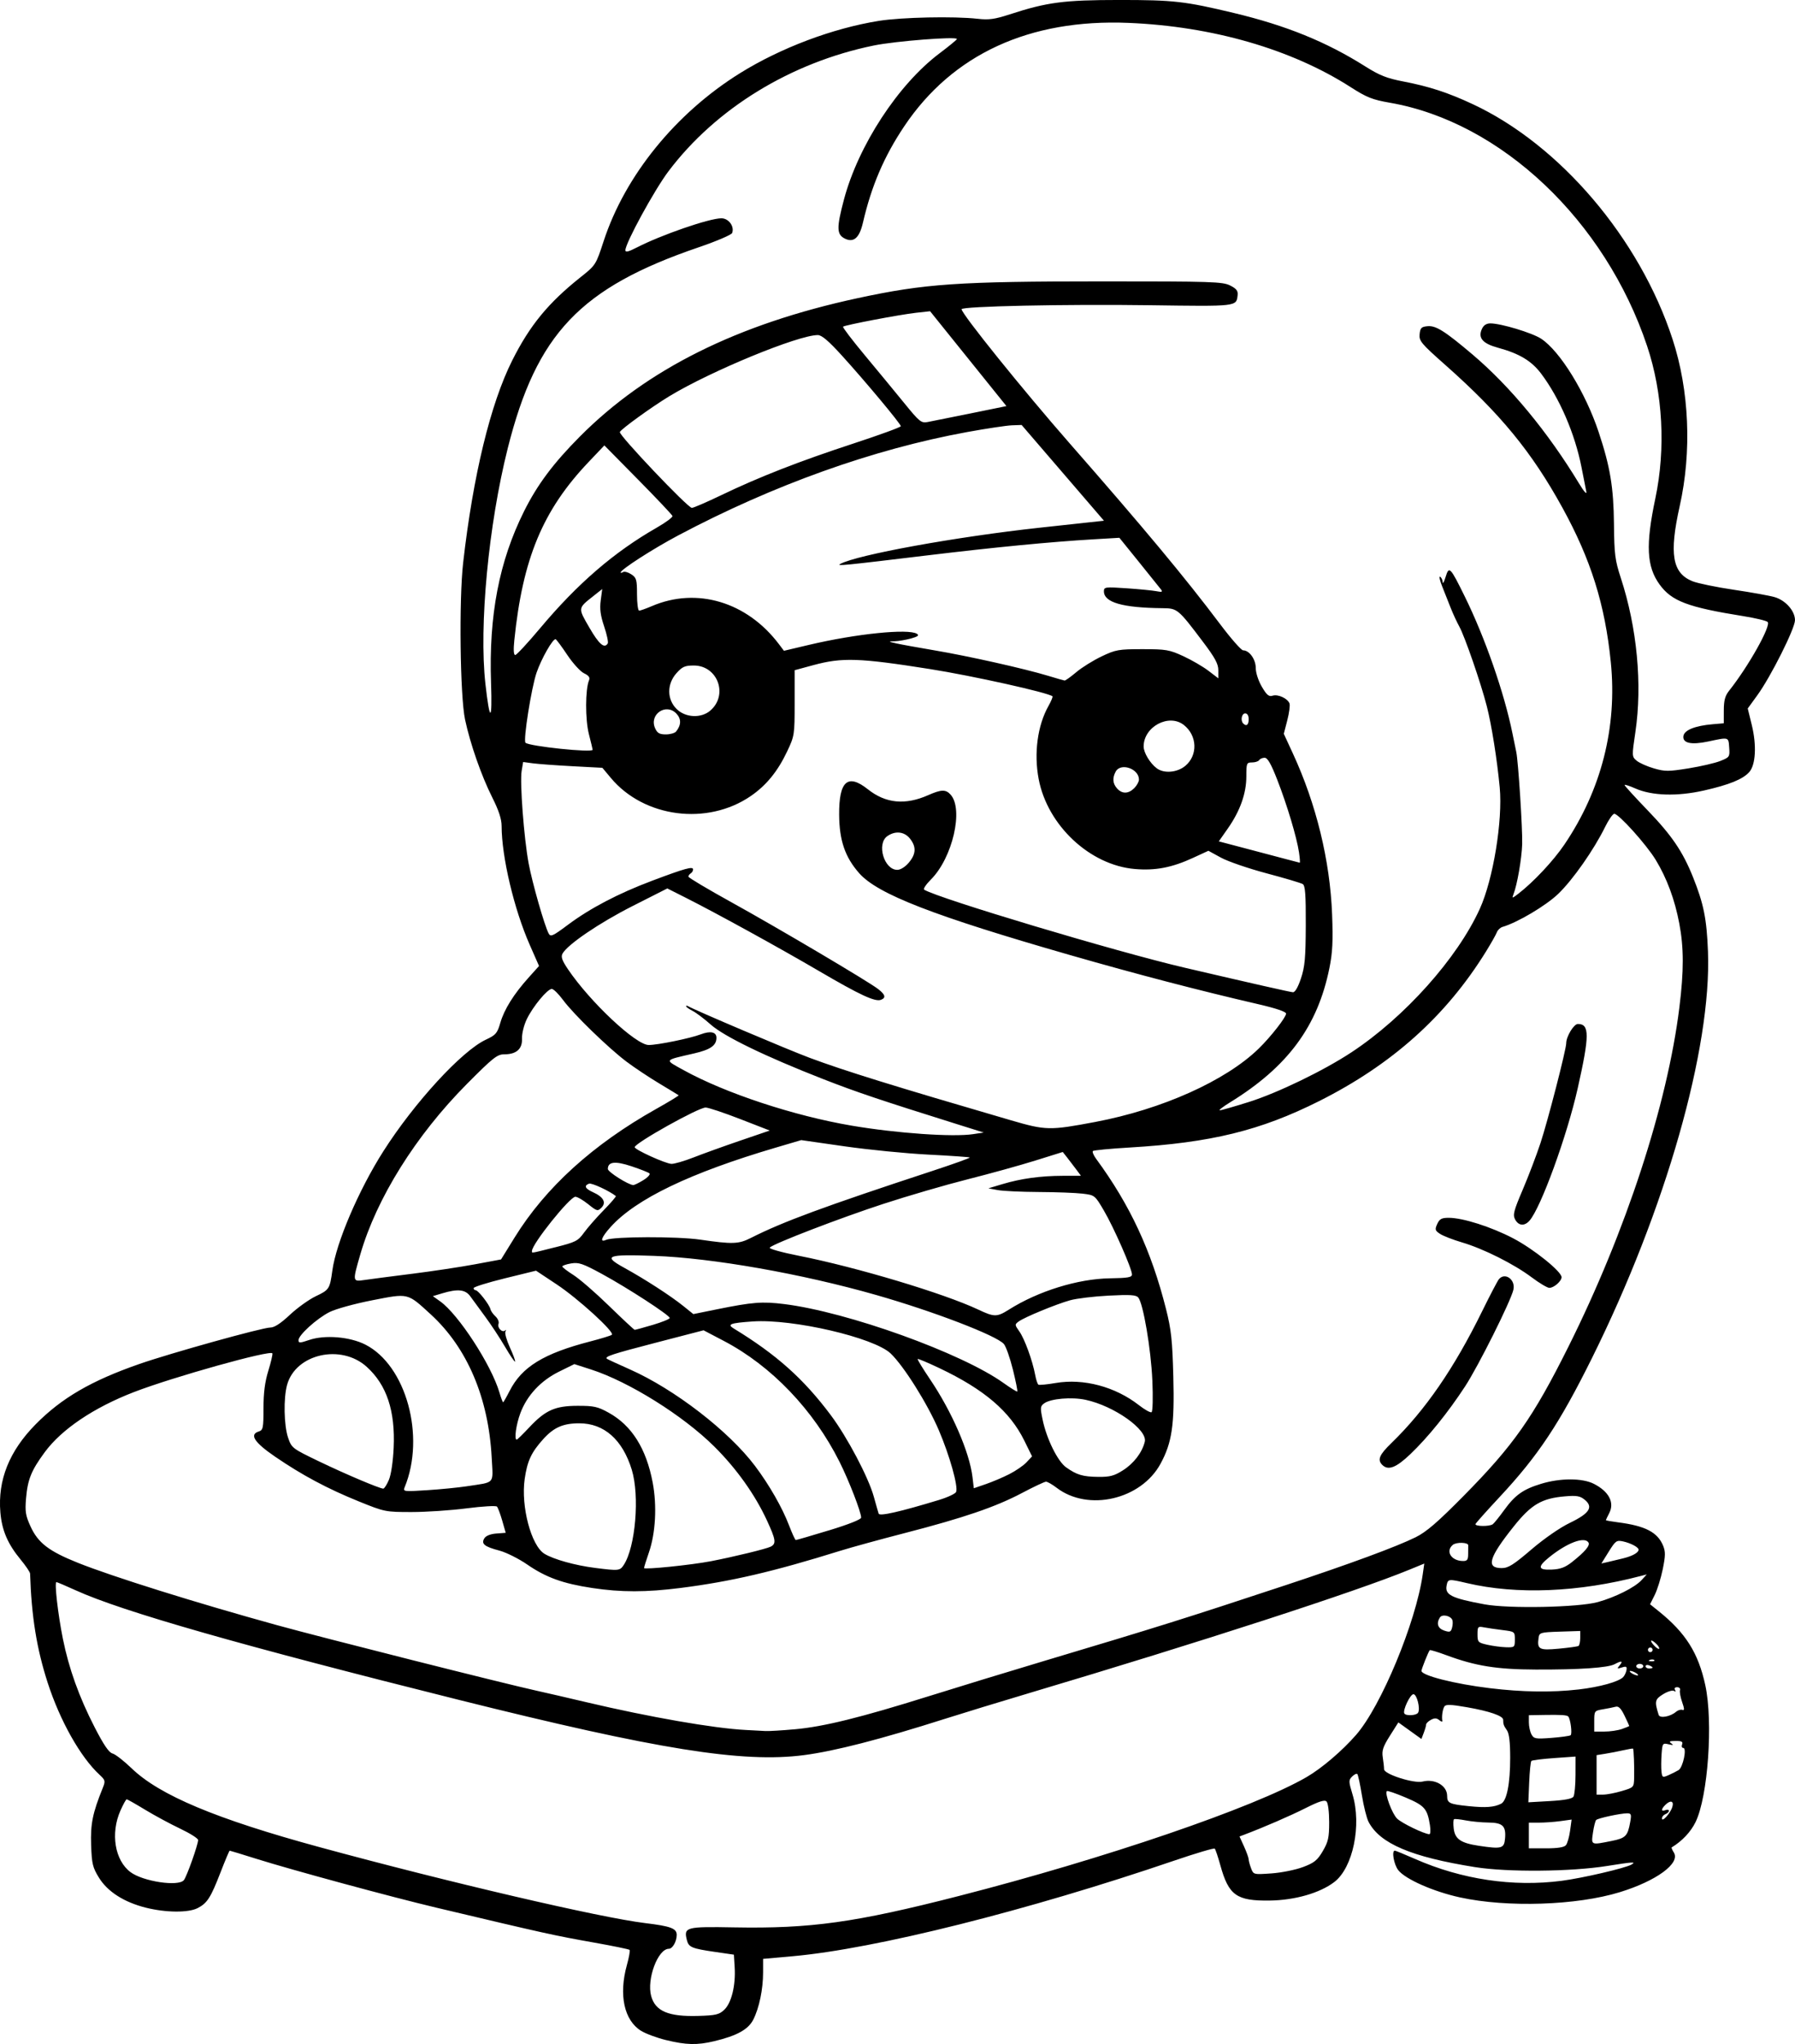 <?xml version="1.0" encoding="UTF-8" standalone="no"?>
<!-- Created with Inkscape (http://www.inkscape.org/) -->

<svg
   width="203.427mm"
   height="231.589mm"
   viewBox="0 0 203.427 231.589"
   version="1.1"
   id="svg1"
   xml:space="preserve"
   xmlns="http://www.w3.org/2000/svg"
   xmlns:svg="http://www.w3.org/2000/svg"><defs
     id="defs1" /><g
     id="layer1"
     transform="translate(-276.379,60.587)"><path
       style="fill:#000000"
       d="m 351.857,170.551 c -1.031,-0.254 -2.302,-0.726 -2.825,-1.049 -1.925,-1.19 -2.546,-4.071 -1.607,-7.452 0.242,-0.871 0.38,-1.644 0.306,-1.718 -0.074,-0.074 -1.85,-0.44 -3.946,-0.813 -4.678,-0.833 -5.476,-1.009 -17.967,-3.974 -5.071,-1.203 -16.305,-4.251 -20.328,-5.514 -1.649,-0.518 -3.036,-0.941 -3.082,-0.941 -0.046,0 -0.51,1.101 -1.032,2.447 -1.118,2.886 -1.51,3.499 -2.593,4.059 -1.05,0.543 -3.613,0.523 -5.877,-0.046 -2.47,-0.621 -4.333,-1.812 -5.311,-3.396 -0.714,-1.156 -0.813,-1.57 -0.888,-3.704 -0.084,-2.38 0.169,-3.626 1.309,-6.442 0.329,-0.813 0.307,-0.903 -0.37,-1.531 -2.159,-2.002 -4.471,-6.111 -5.865,-10.421 -1.247,-3.857 -1.832,-7.489 -1.992,-12.357 -0.005,-0.166 -0.486,-0.878 -1.067,-1.582 -1.469,-1.778 -2.13,-3.317 -2.301,-5.363 -0.306,-3.657 1.01,-6.939 4.001,-9.971 2.941,-2.982 6.299,-4.935 11.753,-6.833 3.548,-1.235 13.94,-4.128 14.829,-4.128 0.472,0 1.178,-0.458 2.231,-1.445 0.847,-0.795 2.178,-1.747 2.958,-2.116 1.493,-0.706 1.568,-0.825 1.852,-2.904 0.43,-3.15 2.982,-9.115 5.781,-13.51 3.51,-5.511 8.895,-11.372 11.614,-12.64 1.13,-0.527 1.296,-0.721 1.643,-1.916 0.443,-1.525 1.527,-3.255 3.213,-5.13 l 1.172,-1.304 -1.059,-2.407 c -1.775,-4.034 -3.177,-9.96 -3.182,-13.452 -10e-4,-0.791 -0.322,-1.768 -1.069,-3.254 -1.226,-2.439 -2.494,-6.072 -3.075,-8.808 -0.564,-2.66 -0.696,-13.544 -0.215,-17.764 1.126,-9.891 3.096,-18.008 5.561,-22.919 2.003,-3.991 4.094,-6.533 7.774,-9.456 1.684,-1.338 1.71,-1.378 2.589,-4.067 2.429,-7.431 8.177,-14.505 15.467,-19.035 4.607,-2.863 10.477,-5.073 15.714,-5.916 2.575,-0.414 8.525,-0.54 11.206,-0.237 1.272,0.144 1.931,0.053 3.632,-0.501 4.237,-1.379 6.133,-1.628 12.397,-1.63 6.172,-0.002 7.445,0.142 12.996,1.471 5.951,1.424 10.489,3.269 14.918,6.065 1.602,1.011 2.429,1.338 4.293,1.697 2.932,0.565 5.052,1.256 7.848,2.56 9.916,4.624 18.945,15.237 22.67,26.65 1.894,5.801 2.189,12.716 0.808,18.897 -1.214,5.429 -0.844,7.6 1.452,8.518 0.593,0.237 2.704,0.671 4.691,0.965 1.988,0.294 4.067,0.669 4.622,0.833 1.243,0.368 2.299,1.568 2.299,2.611 0,0.939 -2.737,6.397 -4.26,8.496 l -1.095,1.509 0.46,1.877 c 0.561,2.288 0.442,4.506 -0.286,5.325 -0.723,0.814 -2.263,1.441 -5.145,2.093 -3.023,0.684 -5.884,0.599 -7.764,-0.233 -0.673,-0.298 -1.224,-0.473 -1.224,-0.389 0,0.084 1.179,1.376 2.619,2.871 2.74,2.845 3.98,4.671 5.141,7.573 1.21,3.025 1.55,4.716 1.692,8.425 0.42,10.953 -4.795,29.227 -13.136,46.036 -3.698,7.453 -6.118,11.093 -10.474,15.759 -1.453,1.557 -2.682,2.934 -2.731,3.061 -0.107,0.278 1.563,0.302 1.949,0.028 0.15,-0.107 0.725,-0.818 1.276,-1.579 1.262,-1.742 2.157,-2.38 4.22,-3.008 2.169,-0.66 4.664,-0.657 5.966,0.008 1.706,0.87 2.361,2.122 1.738,3.322 -0.207,0.4 -0.377,0.757 -0.377,0.795 0,0.037 0.625,0.149 1.389,0.247 3.078,0.397 4.466,1.118 5.097,2.645 0.277,0.67 0.269,1.147 -0.043,2.668 -0.209,1.019 -0.617,2.328 -0.908,2.91 l -0.529,1.058 0.988,0.794 c 3.046,2.447 4.477,4.718 5.27,8.364 0.906,4.165 0.304,12.642 -1.101,15.517 -0.547,1.119 -1.525,2.157 -2.708,2.872 -0.046,0.028 0.065,0.29 0.248,0.583 0.757,1.212 -1.966,3.209 -6.116,4.486 -4.895,1.506 -12.769,1.765 -18.124,0.595 -3.011,-0.658 -6.185,-2.058 -6.993,-3.085 -0.494,-0.629 -0.775,-2.212 -0.392,-2.212 0.086,0 1.111,0.42 2.278,0.933 5.312,2.336 11.106,3.2 16.641,2.483 2.347,-0.304 7.22,-1.438 7.905,-1.84 0.568,-0.333 0.19,-0.311 -2.793,0.164 -4.096,0.652 -11.247,0.713 -14.926,0.128 -7.224,-1.15 -10.792,-2.664 -12.078,-5.126 -0.214,-0.409 -0.553,-1.762 -0.755,-3.005 -0.201,-1.243 -0.435,-2.33 -0.52,-2.415 -0.085,-0.085 -0.35,0.042 -0.59,0.282 -0.405,0.405 -0.402,0.549 0.044,2.02 1.057,3.491 0.054,8.316 -2.065,9.932 -1.64,1.251 -4.459,2.059 -7.319,2.098 -3.755,0.051 -4.647,-0.585 -5.59,-3.986 -0.266,-0.959 -0.553,-1.813 -0.637,-1.898 -0.084,-0.084 -2.141,0.524 -4.57,1.353 -16.625,5.671 -33.918,10.004 -43.244,10.837 l -3.373,0.301 v 1.529 c 0,1.909 -0.438,4.024 -1.108,5.348 -0.568,1.123 -1.856,1.835 -4.437,2.452 -1.923,0.46 -3.18,0.43 -5.458,-0.13 z m 6.605,-3.438 c 0.812,-0.763 1.301,-2.752 1.178,-4.789 l -0.088,-1.451 -2.117,-0.308 c -2.674,-0.389 -3.009,-0.53 -3.216,-1.357 -0.365,-1.456 -0.102,-1.526 5.364,-1.426 8.654,0.158 13.725,-0.549 25.425,-3.547 16.597,-4.252 33.497,-10.027 39.44,-13.477 1.728,-1.003 4.039,-2.974 5.629,-4.8 2.829,-3.25 6.751,-12.692 7.537,-18.146 l 0.18,-1.25 -1.683,0.691 c -6.029,2.478 -23.557,8.165 -43.09,13.982 -3.274,0.975 -7.56,2.285 -9.525,2.91 -7.315,2.329 -12.496,3.663 -16.007,4.121 -6.957,0.908 -16.592,-0.636 -39.158,-6.274 -24.657,-6.161 -38.141,-10.016 -43.374,-12.401 -1.117,-0.509 -2.1,-0.926 -2.183,-0.926 -0.243,0 0.168,3.614 0.728,6.4 0.682,3.391 1.833,6.602 3.604,10.047 1.025,1.995 1.618,2.864 2.023,2.967 0.315,0.08 1.288,0.835 2.161,1.677 3.171,3.058 9.578,5.745 21.315,8.938 14.687,3.996 31.804,7.987 36.894,8.603 2.89,0.349 3.572,0.604 3.572,1.333 0,0.744 -0.469,1.576 -0.889,1.576 -1.243,0 -2.532,3.452 -2.004,5.364 0.472,1.71 1.969,2.341 5.32,2.243 2.002,-0.059 2.38,-0.147 2.966,-0.698 z m -61.247,-14.681 c 0.326,-0.393 1.616,-4.024 1.616,-4.549 0,-0.177 -0.916,-0.756 -2.036,-1.288 -1.12,-0.532 -2.91,-1.497 -3.978,-2.146 -1.068,-0.649 -2.005,-1.179 -2.08,-1.179 -0.076,0 -0.391,0.566 -0.699,1.257 -1.156,2.587 -0.657,5.662 1.137,6.999 1.42,1.058 5.417,1.658 6.04,0.907 z m 126.83,-1.483 c 1.285,-0.485 1.634,-0.765 2.245,-1.809 0.62,-1.058 0.724,-1.53 0.724,-3.279 0,-1.159 -0.129,-2.171 -0.297,-2.34 -0.22,-0.22 -0.838,-0.026 -2.378,0.748 -1.77,0.89 -4.656,2.141 -6.9,2.992 l -0.587,0.222 0.515,1.134 c 0.283,0.624 0.517,1.275 0.521,1.448 0.003,0.172 0.128,0.636 0.278,1.029 0.271,0.712 0.284,0.715 2.315,0.572 1.124,-0.079 2.727,-0.402 3.564,-0.718 z m 22.904,-3.266 c 0.115,-1.395 -0.281,-1.765 -1.902,-1.779 -0.746,-0.006 -1.891,-0.115 -2.545,-0.241 -0.654,-0.126 -1.256,-0.188 -1.338,-0.137 -0.082,0.051 -0.099,0.523 -0.038,1.048 0.14,1.201 0.804,1.658 2.855,1.964 2.606,0.389 2.871,0.313 2.967,-0.856 z m 6.896,0.786 c 0.163,-0.197 0.375,-0.93 0.471,-1.629 l 0.174,-1.272 -1.269,0.174 c -0.698,0.096 -1.788,0.174 -2.423,0.174 h -1.154 v 1.455 1.455 h 1.952 c 1.317,0 2.049,-0.116 2.249,-0.357 z m 5.159,-0.475 c 1.614,-0.324 1.839,-0.551 2.126,-2.144 0.158,-0.875 0.117,-0.992 -0.349,-0.992 -0.74,0 -3.296,0.55 -3.509,0.756 -0.097,0.094 -0.26,0.736 -0.361,1.427 -0.211,1.44 -0.247,1.423 2.092,0.953 z m -20.573,-1.805 c -0.298,-1.862 -0.599,-2.204 -2.74,-3.115 -1.109,-0.471 -2.071,-0.802 -2.138,-0.735 -0.267,0.267 0.59,2.569 1.162,3.121 0.541,0.523 3.045,1.734 3.652,1.766 0.128,0.007 0.157,-0.46 0.064,-1.037 z m 27.475,-2.059 c 0.205,-0.685 -0.22,-0.8 -0.803,-0.217 -0.492,0.492 -0.483,0.777 0.019,0.585 0.218,-0.084 0.397,-0.05 0.397,0.076 0,0.125 -0.179,0.296 -0.397,0.38 -0.218,0.084 -0.397,0.302 -0.397,0.484 0,0.481 0.966,-0.589 1.181,-1.307 z m -19.404,-0.359 c 0.642,-0.328 1.026,-2.272 1.026,-5.19 0,-1.786 -0.115,-2.766 -0.366,-3.124 -0.369,-0.527 -0.428,-0.692 -0.428,-1.197 0,-0.438 -1.547,-0.974 -4.103,-1.42 -1.852,-0.323 -2.397,-0.341 -2.561,-0.084 -0.204,0.322 -0.323,1.152 -0.232,1.628 0.025,0.134 -0.131,0.096 -0.349,-0.085 -0.295,-0.245 -0.532,-0.254 -0.941,-0.035 -0.3,0.161 -0.546,0.399 -0.546,0.53 0,0.131 -0.12,0.554 -0.267,0.94 l -0.267,0.702 -1.307,-0.939 -1.307,-0.939 -0.956,1.511 c -0.779,1.231 -0.929,1.682 -0.811,2.437 0.08,0.509 0.147,1.123 0.148,1.363 0.004,0.558 3.387,1.638 4.364,1.392 1.391,-0.349 2.783,0.458 2.783,1.613 0,0.833 0.24,0.947 2.469,1.174 1.915,0.195 2.863,0.122 3.649,-0.279 z m 8.197,-0.801 c 0.126,-0.199 0.231,-1.303 0.233,-2.452 l 0.004,-2.09 -2.426,0.172 c -1.334,0.095 -2.495,0.241 -2.58,0.326 -0.085,0.085 -0.197,1.173 -0.249,2.419 l -0.095,2.265 2.441,-0.139 c 1.652,-0.094 2.515,-0.256 2.671,-0.501 z m 5.481,-0.637 c 1.363,-0.405 1.371,-0.414 1.397,-1.521 0.029,-1.239 -0.046,-3.202 -0.124,-3.284 -0.028,-0.029 -0.523,0.054 -1.1,0.185 -0.577,0.131 -1.496,0.308 -2.042,0.395 l -0.992,0.158 v 2.237 2.237 h 0.746 c 0.41,0 1.363,-0.183 2.117,-0.407 z m 6.433,-2.372 c 0.501,-0.306 0.963,-2.512 0.526,-2.512 -0.154,0 -0.211,-0.179 -0.127,-0.397 0.117,-0.305 -0.054,-0.396 -0.736,-0.393 -0.686,0.003 -0.798,0.065 -0.491,0.273 0.297,0.201 0.221,0.228 -0.304,0.106 -0.675,-0.156 -0.704,-0.116 -0.794,1.116 -0.051,0.703 -0.056,1.597 -0.011,1.987 0.077,0.664 0.126,0.689 0.794,0.396 0.392,-0.172 0.906,-0.431 1.144,-0.576 z m -12.242,-3.945 c 0.213,-0.132 -0.009,-1.882 -0.271,-2.135 -0.161,-0.156 -0.858,-0.2 -2.669,-0.168 l -1.786,0.031 v 0.811 c 0,0.446 0.132,1.058 0.293,1.359 0.268,0.5 0.461,0.535 2.24,0.401 1.071,-0.081 2.058,-0.216 2.193,-0.299 z m -87.915,-0.678 c 3.281,-0.296 7.432,-1.321 15.191,-3.751 3.274,-1.026 9.108,-2.808 12.965,-3.961 13.247,-3.96 16.008,-4.827 27.517,-8.631 7.166,-2.369 12.535,-4.348 14.684,-5.414 1.218,-0.604 2.48,-1.691 5.424,-4.67 5.674,-5.742 7.879,-8.881 11.898,-16.932 6.501,-13.023 11.203,-27.399 12.569,-38.432 0.514,-4.151 0.511,-6.756 -0.011,-9.509 -0.515,-2.716 -1.408,-5.123 -2.673,-7.205 -1.049,-1.727 -4.189,-5.217 -4.694,-5.217 -0.17,0 -0.639,0.672 -1.042,1.492 -1.261,2.57 -3.653,5.986 -5.304,7.572 -1.401,1.346 -4.607,3.249 -6.317,3.75 -0.258,0.076 -0.547,0.348 -0.642,0.606 -0.095,0.258 -0.652,1.243 -1.237,2.189 -4.525,7.309 -10.643,12.792 -18.904,16.94 -6.652,3.34 -12.266,4.715 -21.467,5.259 -2.208,0.13 -4.087,0.31 -4.176,0.399 -0.089,0.089 0.077,0.488 0.37,0.887 3.837,5.22 6.246,10.394 7.914,16.996 0.594,2.35 0.722,3.532 0.831,7.673 0.145,5.484 -0.149,7.483 -1.45,9.876 -2.208,4.061 -8.197,5.448 -11.766,2.726 -0.501,-0.383 -1.046,-0.695 -1.211,-0.695 -0.165,0 -1.403,0.584 -2.753,1.297 -2.965,1.567 -6.599,2.807 -13.294,4.535 -2.769,0.715 -6.047,1.615 -7.284,2.001 -7.601,2.369 -12.381,3.481 -18.071,4.205 -3.919,0.499 -6.752,0.501 -10.02,0.008 -3.329,-0.502 -5.244,-1.194 -7.384,-2.669 -0.957,-0.66 -2.374,-1.367 -3.148,-1.571 -1.708,-0.451 -2.089,-0.765 -1.693,-1.398 0.175,-0.28 0.696,-0.487 1.35,-0.535 l 1.065,-0.08 -0.394,-1.375 c -0.217,-0.756 -0.486,-1.475 -0.598,-1.596 -0.112,-0.121 -1.657,-0.032 -3.434,0.198 -1.777,0.23 -4.585,0.419 -6.241,0.419 -2.964,0 -3.057,-0.019 -5.995,-1.21 -3.553,-1.441 -6.408,-2.966 -9.466,-5.057 -2.358,-1.612 -2.947,-2.513 -1.868,-2.856 0.498,-0.158 0.545,-0.382 0.545,-2.641 0,-1.745 0.16,-2.985 0.545,-4.233 0.3,-0.971 0.508,-1.862 0.463,-1.98 -0.163,-0.426 -11.26,2.676 -15.688,4.385 -4.564,1.762 -8.196,4.21 -10.117,6.82 -1.518,2.062 -1.929,3.076 -2.112,5.215 -0.128,1.5 -0.056,1.957 0.508,3.188 0.855,1.868 2.072,2.803 5.366,4.121 3.915,1.567 13.414,4.54 22.596,7.072 5.155,1.422 25.782,6.628 29.395,7.42 0.946,0.207 3.506,0.798 5.689,1.314 7.111,1.679 14.438,2.954 17.992,3.132 0.873,0.044 1.885,0.098 2.249,0.121 0.364,0.023 1.862,-0.067 3.33,-0.2 z m 66.573,-29.957 c -0.574,-0.574 -0.336,-1.14 1.037,-2.471 3.835,-3.718 7.11,-8.473 10.278,-14.924 0.889,-1.811 1.746,-3.448 1.904,-3.638 0.693,-0.835 1.913,0.051 1.643,1.195 -0.314,1.331 -3.968,8.642 -5.468,10.938 -1.938,2.967 -4.22,5.789 -6.222,7.696 -1.609,1.532 -2.504,1.872 -3.171,1.204 z m 16.938,-21.245 c -2.005,-1.507 -5.463,-3.242 -7.885,-3.956 -1.031,-0.304 -2.159,-0.742 -2.507,-0.973 -0.566,-0.376 -0.599,-0.494 -0.314,-1.119 0.261,-0.573 0.496,-0.7 1.3,-0.7 1.604,0 4.825,1.026 7.315,2.33 2.306,1.207 5.474,3.753 5.474,4.398 0,0.45 -0.869,1.209 -1.384,1.209 -0.229,0 -1.128,-0.535 -1.999,-1.19 z m -1.878,-6.557 c -0.281,-0.524 -0.168,-0.966 0.859,-3.373 0.65,-1.523 1.556,-3.901 2.013,-5.284 0.831,-2.512 2.918,-10.606 2.918,-11.318 0,-0.759 0.86,-2.176 1.321,-2.176 1.334,0 1.33,1.282 -0.018,7.283 -1.216,5.413 -4.19,13.572 -5.47,15.008 -0.568,0.638 -1.237,0.58 -1.622,-0.14 z m 12.1,57.728 c 0.458,-0.16 0.833,-0.316 0.833,-0.347 0,-0.031 -0.244,-0.562 -0.542,-1.179 -0.39,-0.807 -0.668,-1.087 -0.992,-0.999 -0.248,0.068 -0.897,0.198 -1.442,0.29 -0.973,0.164 -0.992,0.19 -0.992,1.346 v 1.179 h 1.151 c 0.633,0 1.526,-0.131 1.984,-0.29 z m 6.125,-1.945 c 0.218,-0.188 0.544,-0.288 0.723,-0.223 0.251,0.091 0.245,-0.114 -0.026,-0.894 -0.194,-0.557 -0.301,-1.162 -0.238,-1.343 0.063,-0.182 -0.081,-0.331 -0.32,-0.331 -0.261,0 -0.359,0.122 -0.246,0.305 0.118,0.191 0.072,0.234 -0.121,0.114 -0.171,-0.105 -0.725,0.064 -1.231,0.377 -0.933,0.577 -0.982,0.806 -0.5,2.34 0.131,0.416 1.319,0.207 1.96,-0.345 z m -29.226,0.101 c 0.279,-0.451 -0.132,-2.099 -0.523,-2.099 -0.373,0 -1.241,1.838 -1.032,2.183 0.182,0.3 1.357,0.237 1.555,-0.083 z m 18.178,-2.634 c 2.397,-0.275 4.576,-0.88 5.073,-1.41 0.157,-0.168 0.324,-0.524 0.369,-0.791 0.068,-0.398 -0.028,-0.451 -0.527,-0.293 -0.544,0.173 -0.571,0.146 -0.249,-0.241 0.423,-0.51 0.223,-0.556 -0.571,-0.131 -0.761,0.407 -3.95,0.625 -8.923,0.608 -4.43,-0.015 -6.833,-0.4 -10.135,-1.625 -0.991,-0.367 -1.841,-0.625 -1.89,-0.573 -0.149,0.159 -0.939,2.13 -0.939,2.344 0,0.529 3.753,1.481 7.744,1.964 3.673,0.445 7.022,0.494 10.048,0.147 z m 6.55,-1.847 c -0.218,-0.141 -0.516,-0.256 -0.661,-0.256 -0.146,0 -0.086,0.115 0.132,0.256 0.218,0.141 0.516,0.256 0.661,0.256 0.146,0 0.086,-0.115 -0.132,-0.256 z m 0.794,-0.794 c 0,-0.146 -0.179,-0.265 -0.397,-0.265 -0.218,0 -0.397,0.119 -0.397,0.265 0,0.146 0.179,0.265 0.397,0.265 0.218,0 0.397,-0.119 0.397,-0.265 z m 1.058,0.161 c 0,-0.057 -0.179,-0.173 -0.397,-0.256 -0.218,-0.084 -0.397,-0.037 -0.397,0.104 0,0.141 0.179,0.256 0.397,0.256 0.218,0 0.397,-0.047 0.397,-0.104 z m 0.193,-0.85 c -0.088,-0.088 -0.316,-0.097 -0.507,-0.021 -0.211,0.085 -0.148,0.147 0.16,0.16 0.279,0.011 0.435,-0.051 0.347,-0.139 z m -0.193,-1.163 c 0,-0.146 -0.119,-0.265 -0.265,-0.265 -0.146,0 -0.265,0.119 -0.265,0.265 0,0.146 0.119,0.265 0.265,0.265 0.146,0 0.265,-0.119 0.265,-0.265 z m -8.401,-0.44 c 0.109,-0.066 0.198,-0.475 0.198,-0.909 v -0.788 l -2.315,0.076 c -2.195,0.072 -2.32,0.108 -2.402,0.691 -0.186,1.316 0.054,1.447 2.273,1.241 1.126,-0.105 2.136,-0.245 2.245,-0.311 z m 8.848,-0.209 c -0.604,-0.604 -0.875,-0.499 -0.314,0.121 0.264,0.292 0.535,0.476 0.602,0.409 0.067,-0.067 -0.063,-0.306 -0.288,-0.531 z m -16.058,-0.517 c 0,-0.889 -0.019,-0.904 -1.389,-1.072 -0.764,-0.094 -1.716,-0.234 -2.117,-0.31 -0.682,-0.131 -0.728,-0.081 -0.728,0.792 0,0.88 0.062,0.945 1.124,1.183 0.618,0.139 1.571,0.265 2.117,0.28 0.958,0.027 0.992,-0.003 0.992,-0.873 z m -7.08,-2.198 c -0.176,-0.503 -1.156,-0.713 -1.415,-0.303 -0.427,0.674 -0.24,1.24 0.492,1.487 0.624,0.211 0.75,0.167 0.882,-0.309 0.085,-0.305 0.103,-0.699 0.042,-0.875 z m 16.473,-2.045 c 2,-0.554 4.213,-1.665 4.972,-2.497 l 0.584,-0.64 -0.661,0.174 c -7.042,1.852 -14.059,2.142 -19.711,0.814 -2.104,-0.494 -2.167,-0.486 -2.313,0.279 -0.202,1.056 0.561,1.434 4.298,2.125 2.745,0.508 10.644,0.35 12.832,-0.256 z m -110.38,-4.212 c 1.33,-2.029 1.816,-7.82 0.907,-10.785 -1.046,-3.41 -3.138,-5.259 -5.95,-5.259 -1.83,0 -2.886,0.464 -4.088,1.796 -1.351,1.497 -1.81,2.486 -2.1,4.523 -0.44,3.095 0.74,7.55 2.244,8.466 1.038,0.632 3.471,1.311 5.728,1.598 2.698,0.343 2.82,0.33 3.259,-0.339 z m 9.885,-0.421 c 2.596,-0.501 6.277,-1.397 6.766,-1.647 0.651,-0.333 0.587,-0.779 -0.426,-2.971 -1.355,-2.933 -3.45,-5.873 -5.965,-8.371 -3.535,-3.512 -9.677,-7.349 -13.979,-8.735 l -1.883,-0.606 -1.725,0.849 c -2.077,1.023 -3.639,2.696 -4.39,4.703 -0.487,1.302 -0.723,3.006 -0.416,3.006 0.067,0 0.689,-0.607 1.383,-1.348 1.859,-1.988 2.947,-2.478 5.507,-2.484 1.857,-0.004 2.291,0.092 3.535,0.781 2.611,1.446 4.251,4.047 4.983,7.904 0.502,2.644 0.332,5.745 -0.435,7.955 -0.298,0.86 -0.542,1.642 -0.542,1.738 0,0.204 5.337,-0.34 7.588,-0.774 z m 97.609,0.071 c 1.443,-1.144 2.041,-1.855 1.837,-2.184 -0.44,-0.713 -2.399,0.014 -4.424,1.642 -1.39,1.117 -1.318,1.494 0.272,1.421 0.979,-0.045 1.526,-0.252 2.315,-0.878 z m -4.637,-1.395 c 1.455,-1.244 3.243,-2.481 4.373,-3.025 2.225,-1.071 2.684,-1.795 1.661,-2.624 -0.517,-0.419 -0.911,-0.486 -2.216,-0.375 -2.65,0.225 -3.825,0.914 -5.82,3.415 -2.829,3.545 -3.167,4.714 -1.363,4.714 0.746,0 1.332,-0.366 3.365,-2.105 z m 10.432,0.994 c 1.042,-0.26 1.72,-0.644 1.72,-0.975 0,-0.273 -0.881,-0.744 -1.748,-0.934 -0.749,-0.164 -0.863,-0.083 -1.636,1.16 l -0.831,1.337 0.718,-0.162 c 0.395,-0.089 1.195,-0.28 1.777,-0.425 z m -17.595,-0.477 c 0,-0.437 0.004,-0.883 0.008,-0.992 0.014,-0.343 -1.345,-0.384 -1.744,-0.053 -0.867,0.72 -0.187,1.813 1.14,1.831 0.487,0.007 0.595,-0.137 0.595,-0.786 z m -72.43,-2.687 c 2.192,-0.666 3.638,-1.239 3.638,-1.442 0,-0.624 -1.382,-4.189 -2.45,-6.322 -2.95,-5.888 -7.718,-10.869 -13.109,-13.696 l -2.3,-1.206 -5.364,1.393 c -5.005,1.3 -5.875,1.585 -5.595,1.831 0.061,0.053 1.241,0.599 2.624,1.213 5.055,2.246 11.205,6.993 14.169,10.935 1.613,2.146 3.086,4.719 3.855,6.735 0.346,0.907 0.689,1.653 0.762,1.656 0.073,0.004 1.769,-0.491 3.77,-1.099 z m 12.456,-3.443 c 0.994,-0.302 1.87,-0.713 1.947,-0.914 0.243,-0.634 -0.729,-4.097 -1.959,-6.979 -1.277,-2.992 -3.95,-7.254 -5.455,-8.698 -1.879,-1.804 -11.104,-3.949 -15.631,-3.635 -2.541,0.176 -2.943,0.322 -2.176,0.789 4.846,2.953 7.912,5.687 11.004,9.813 1.881,2.51 4.283,7.063 4.892,9.272 0.241,0.873 0.485,1.729 0.544,1.903 0.106,0.316 2.405,-0.205 6.836,-1.551 z m -53.532,-1.549 c 3.306,-0.505 3.005,-0.162 2.843,-3.249 -0.356,-6.765 -2.77,-12.44 -6.903,-16.227 -2.681,-2.456 -2.488,-2.41 -6.654,-1.595 -2.002,0.392 -4.135,0.982 -4.835,1.338 -1.443,0.735 -3.501,2.602 -3.501,3.177 0,0.342 0.153,0.339 1.215,-0.023 1.765,-0.602 4.609,-0.366 6.362,0.527 4.62,2.352 6.833,10.394 4.449,16.167 -0.2,0.484 -0.095,0.498 2.548,0.327 1.516,-0.098 3.53,-0.297 4.476,-0.441 z m -8.811,-0.721 c 0.251,-0.59 0.472,-2.065 0.544,-3.638 0.192,-4.189 -0.788,-7.131 -3.057,-9.181 -2.908,-2.628 -8.045,-1.464 -9.019,2.043 -0.42,1.512 -0.362,4.597 0.112,5.989 0.399,1.17 0.468,1.223 3.506,2.686 2.984,1.436 6.84,3.071 7.28,3.086 0.117,0.004 0.402,-0.439 0.635,-0.985 z m 70.332,-0.666 c 0.724,-0.369 1.597,-0.97 1.939,-1.337 l 0.622,-0.667 -0.876,-1.78 c -1.634,-3.319 -4.536,-5.798 -9.609,-8.209 -1.313,-0.624 -2.427,-1.093 -2.478,-1.043 -0.05,0.05 0.581,1.085 1.402,2.3 2.485,3.677 4.479,8.271 4.813,11.091 l 0.148,1.253 1.361,-0.468 c 0.749,-0.258 1.954,-0.77 2.678,-1.139 z m 12.865,-0.426 c 1.227,-0.778 2.166,-2.006 2.472,-3.232 0.339,-1.359 -3.472,-4.06 -6.706,-4.754 -1.589,-0.341 -3.96,-0.137 -4.699,0.403 -0.443,0.324 -0.458,0.491 -0.167,1.879 0.453,2.16 1.703,4.689 2.65,5.364 1.212,0.863 1.897,1.067 3.647,1.085 1.328,0.014 1.808,-0.114 2.803,-0.745 z m 3.328,-10.191 c -0.151,-3.523 -1.031,-8.705 -1.594,-9.383 -0.248,-0.299 -0.913,-0.342 -3.356,-0.216 -1.676,0.086 -3.642,0.323 -4.369,0.527 -1.598,0.447 -5.161,1.915 -5.826,2.402 -0.461,0.337 -0.458,0.382 0.072,1.127 0.593,0.833 1.494,3.306 1.794,4.924 0.101,0.547 0.267,1.046 0.369,1.109 0.102,0.063 0.981,-0.022 1.955,-0.189 3.161,-0.541 6.76,0.418 9.442,2.517 0.655,0.512 1.297,0.868 1.427,0.79 0.132,-0.079 0.171,-1.674 0.088,-3.608 z m -72.839,1.201 c 1.381,-2.726 3.857,-4.245 9.147,-5.612 1.237,-0.32 2.336,-0.658 2.442,-0.752 0.338,-0.3 -3.81,-4.087 -6.247,-5.703 l -2.35,-1.559 -3.537,0.869 c -1.945,0.478 -3.537,0.975 -3.537,1.106 0,0.131 0.105,0.237 0.233,0.237 0.285,0 1.568,1.649 1.675,2.151 0.042,0.199 0.299,0.567 0.571,0.817 0.272,0.25 0.428,0.629 0.346,0.841 -0.171,0.445 0.425,1.045 0.747,0.753 0.119,-0.108 0.136,-0.055 0.037,0.117 -0.099,0.172 0.129,0.987 0.506,1.811 0.377,0.824 0.64,1.543 0.585,1.598 -0.055,0.055 -0.568,-0.7 -1.14,-1.679 -0.572,-0.978 -1.577,-2.506 -2.234,-3.394 -0.657,-0.888 -1.419,-1.93 -1.695,-2.315 -0.562,-0.787 -1.419,-0.879 -3.197,-0.343 l -1.051,0.317 0.836,0.595 c 2.062,1.468 5.781,7.184 6.705,10.306 0.183,0.618 0.372,1.124 0.419,1.124 0.047,0 0.379,-0.578 0.737,-1.285 z m 57.037,-2.418 c -0.327,-1.322 -0.788,-2.628 -1.025,-2.902 -0.823,-0.952 -7.954,-3.689 -14.454,-5.547 -8.421,-2.407 -18.558,-4.195 -25.158,-4.436 -5.402,-0.198 -5.88,-0.008 -3.405,1.352 2.328,1.28 5.251,3.171 6.685,4.325 l 1.141,0.919 2.696,-0.547 c 3.998,-0.811 5.112,-0.898 7.598,-0.589 7.188,0.893 20.102,5.54 24.864,8.945 0.8,0.572 1.5,1.005 1.554,0.962 0.054,-0.043 -0.169,-1.16 -0.495,-2.482 z m -40.812,-5.066 c 1.055,-0.313 1.918,-0.665 1.918,-0.782 0,-0.309 -4.787,-3.419 -7.694,-4.998 -2.155,-1.171 -2.619,-1.329 -3.482,-1.183 -0.547,0.092 -0.995,0.247 -0.995,0.343 2.6e-4,0.096 0.566,0.532 1.257,0.968 0.691,0.436 2.506,2.009 4.034,3.497 1.528,1.487 2.838,2.709 2.91,2.714 0.073,0.005 0.995,-0.246 2.051,-0.559 z m 40.354,-1.728 c 3.319,-2.097 7.821,-3.494 11.441,-3.548 2.051,-0.031 2.511,-0.111 2.511,-0.439 0,-0.642 -2.063,-5.333 -3.184,-7.24 -1.024,-1.742 -1.033,-1.748 -2.428,-1.916 -0.77,-0.092 -3.007,-0.176 -4.972,-0.186 -1.965,-0.01 -4.048,-0.107 -4.63,-0.217 l -1.058,-0.199 1.587,-0.475 c 2.112,-0.632 4.316,-0.936 6.831,-0.943 l 2.069,-0.005 -0.54,-0.728 c -0.297,-0.4 -0.76,-1.006 -1.029,-1.347 l -0.49,-0.619 -3.129,0.977 c -1.721,0.537 -5.165,1.491 -7.654,2.119 -2.489,0.628 -6.787,1.881 -9.552,2.784 -4.904,1.601 -12.409,4.487 -12.872,4.949 -0.132,0.132 1.3,0.534 3.334,0.937 6.535,1.294 16.428,4.263 20.297,6.091 1.813,0.857 2.118,0.857 3.467,0.004 z m -67.672,-4.057 c 2.328,-0.293 5.558,-0.78 7.177,-1.082 l 2.944,-0.549 1.543,-2.495 c 3.501,-5.659 8.872,-10.534 16.035,-14.555 1.448,-0.813 2.594,-1.51 2.547,-1.55 -0.047,-0.04 -1.037,-0.644 -2.202,-1.342 -1.164,-0.698 -2.831,-1.808 -3.704,-2.466 -2.081,-1.569 -6.02,-5.395 -7.189,-6.983 -0.509,-0.691 -1.085,-1.257 -1.279,-1.257 -0.496,0 -2.131,1.975 -2.829,3.416 -0.328,0.677 -0.567,1.641 -0.545,2.198 0.047,1.187 -0.633,1.795 -2.01,1.795 -0.804,0 -1.266,0.367 -4.252,3.373 -5.766,5.806 -10.217,12.921 -12.058,19.273 -0.903,3.117 -0.902,3.123 0.463,2.921 0.618,-0.091 3.029,-0.406 5.358,-0.699 z m 16.275,-3.011 c 2.314,-0.582 2.568,-0.712 3.248,-1.654 0.406,-0.562 1.408,-1.706 2.228,-2.543 0.819,-0.836 1.44,-1.559 1.379,-1.607 -0.786,-0.609 -2.747,-1.512 -3.039,-1.401 -0.603,0.231 -0.445,0.566 0.461,0.974 1.177,0.53 1.524,1.17 0.948,1.746 -0.426,0.426 -0.512,0.403 -1.501,-0.392 -0.577,-0.464 -1.233,-0.844 -1.456,-0.844 -0.628,0 -4.916,5.353 -4.916,6.137 0,0.271 -0.252,0.311 2.649,-0.419 z m 22.165,-1.059 c 3.614,-1.831 8.258,-3.544 20.613,-7.605 2.356,-0.774 4.24,-1.451 4.188,-1.504 -0.053,-0.053 -2.159,-0.2 -4.68,-0.328 -2.522,-0.128 -6.797,-0.55 -9.502,-0.938 l -4.917,-0.705 -2.888,0.851 c -9.694,2.857 -15.84,5.808 -18.71,8.986 -1.056,1.169 -1.278,1.799 -0.516,1.464 0.875,-0.385 8.051,-0.402 10.649,-0.026 3.698,0.536 4.365,0.514 5.763,-0.195 z m -12.191,-6.545 c 0.501,-0.309 0.812,-0.653 0.693,-0.764 -0.12,-0.111 -1.035,-0.474 -2.034,-0.806 -1.861,-0.619 -2.682,-0.525 -2.682,0.309 0,0.334 2.327,1.803 2.879,1.818 0.128,0.003 0.643,-0.247 1.144,-0.557 z m 5.694,-2.574 c 1.059,-0.415 3.433,-1.271 5.277,-1.901 l 3.352,-1.145 -3.352,-1.302 c -1.844,-0.716 -3.604,-1.303 -3.913,-1.304 -0.817,-0.004 -8.039,4.033 -8.037,4.492 9.5e-4,0.285 3.468,1.86 4.16,1.89 0.324,0.014 1.455,-0.315 2.514,-0.73 z m 31.691,-2.639 1.191,-0.18 -2.778,-0.87 c -8.96,-2.807 -11.646,-3.711 -15.469,-5.205 -6.476,-2.531 -11.186,-4.815 -12.692,-6.157 -0.718,-0.64 -1.641,-1.337 -2.051,-1.548 -0.409,-0.212 -0.744,-0.448 -0.744,-0.526 0,-0.078 0.089,-0.088 0.198,-0.022 0.745,0.445 11.349,4.947 13.824,5.869 3.931,1.464 9.509,3.194 22.754,7.059 4.006,1.169 4.416,1.177 9.586,0.202 7.579,-1.43 14.805,-4.673 18.543,-8.322 1.363,-1.33 3.092,-3.543 3.092,-3.956 0,-0.212 -1.15,-0.602 -3.109,-1.055 -6.736,-1.558 -13.78,-3.396 -21.365,-5.575 -15.499,-4.452 -21.818,-6.905 -23.909,-9.281 -1.597,-1.814 -2.245,-3.702 -2.267,-6.604 -0.029,-3.834 0.967,-4.719 3.26,-2.896 2.014,1.601 4.225,1.815 6.834,0.661 1.477,-0.653 1.988,-0.666 2.535,-0.061 1.498,1.655 0.224,7.165 -2.222,9.611 -0.557,0.557 -0.904,1.079 -0.773,1.16 1.602,0.99 21.802,7.039 29.507,8.836 7.812,1.822 11.952,2.76 12.286,2.783 0.238,0.017 0.577,-0.567 0.909,-1.561 0.442,-1.325 0.533,-2.321 0.547,-6.029 0.013,-3.484 -0.061,-4.489 -0.345,-4.665 -0.199,-0.123 -2.044,-0.671 -4.101,-1.218 -2.057,-0.547 -4.381,-1.345 -5.164,-1.774 l -1.425,-0.779 -1.75,0.806 c -2.393,1.102 -4.25,1.457 -6.58,1.26 -5.091,-0.43 -9.909,-4.933 -10.907,-10.194 -0.553,-2.916 -0.131,-6.069 1.108,-8.273 0.312,-0.556 0.517,-1.052 0.455,-1.103 -0.514,-0.422 -9.068,-2.323 -13.872,-3.083 -8.019,-1.268 -9.955,-1.334 -13.229,-0.446 l -2.117,0.574 v 3.704 c 0,3.622 -0.019,3.744 -0.851,5.501 -1.072,2.264 -2.364,3.847 -4.122,5.053 -4.923,3.377 -12.093,2.45 -15.854,-2.049 l -0.962,-1.151 -3.393,-0.181 c -1.866,-0.099 -3.886,-0.247 -4.49,-0.329 l -1.097,-0.148 -0.17,1.017 c -0.216,1.295 0.258,7.578 0.79,10.456 0.403,2.183 1.797,7.067 2.272,7.957 0.219,0.411 0.461,0.302 2.156,-0.964 2.545,-1.901 5.724,-3.566 9.582,-5.018 3.754,-1.412 4.63,-1.653 4.63,-1.272 0,0.153 -0.119,0.351 -0.265,0.441 -0.146,0.09 -0.265,0.257 -0.265,0.372 0,0.115 2.19,1.419 4.866,2.898 5.35,2.958 15.484,8.951 16.632,9.835 0.821,0.633 0.916,0.994 0.321,1.223 -0.659,0.253 -2.365,-0.54 -7.001,-3.252 -4.574,-2.676 -11.658,-6.571 -15.153,-8.331 l -2.056,-1.036 -3.949,2 c -3.758,1.904 -7.383,4.367 -7.93,5.39 -0.194,0.362 -0.047,0.778 0.626,1.772 2.512,3.714 7.695,8.575 9.144,8.575 1.03,0 4.695,-0.749 5.884,-1.202 1.114,-0.425 1.794,-0.278 1.794,0.386 0,0.867 -0.677,1.343 -2.514,1.767 -3.507,0.81 -3.422,0.674 -1.195,1.904 4.73,2.612 12.497,5.174 19.054,6.286 5.097,0.864 11.455,1.307 13.758,0.958 z m 31.243,-3.644 c 3.279,-1.035 8.467,-3.546 11.619,-5.624 6.027,-3.972 12.01,-10.661 14.553,-16.27 1.511,-3.332 2.604,-10.002 2.252,-13.738 -0.299,-3.172 -0.918,-7.065 -1.461,-9.194 -0.665,-2.605 -2.498,-7.917 -3.12,-9.04 -0.267,-0.482 -0.698,-1.412 -0.958,-2.067 -0.26,-0.655 -0.7,-1.764 -0.978,-2.465 -0.278,-0.701 -0.385,-1.2 -0.237,-1.109 0.147,0.091 0.277,0.367 0.288,0.613 0.011,0.246 0.16,-0.017 0.332,-0.584 0.389,-1.287 0.519,-1.154 2.192,2.248 2.277,4.629 4.451,10.873 5.381,15.453 0.177,0.873 0.373,1.826 0.435,2.117 0.23,1.08 0.725,8.791 0.671,10.451 -0.054,1.666 -0.568,4.614 -0.989,5.682 -0.191,0.483 -0.148,0.477 0.573,-0.081 1.723,-1.334 3.957,-3.721 5.197,-5.552 4.188,-6.187 6.001,-13.297 5.265,-20.648 -0.656,-6.551 -2.256,-11.654 -5.502,-17.549 -3.468,-6.299 -7.016,-10.619 -13.257,-16.145 -2.74,-2.426 -2.984,-2.718 -2.91,-3.48 0.069,-0.711 0.197,-0.843 0.885,-0.91 0.952,-0.093 1.958,0.538 5.098,3.196 4.272,3.617 8.542,8.783 12.076,14.61 0.583,0.961 0.91,1.327 0.83,0.926 -0.073,-0.364 -0.318,-1.603 -0.543,-2.754 -0.745,-3.798 -2.486,-7.833 -4.578,-10.608 -1.09,-1.445 -2.466,-2.27 -4.89,-2.931 -1.741,-0.474 -2.283,-1.109 -1.818,-2.13 0.192,-0.421 0.508,-0.628 0.958,-0.628 1.194,0 4.735,1.069 5.754,1.737 2.135,1.4 5.026,6.089 6.514,10.566 1.311,3.943 1.696,6.256 1.739,10.451 0.035,3.417 0.12,4.083 0.775,6.085 1.844,5.638 2.452,12.061 1.653,17.462 -0.406,2.743 -0.404,2.784 0.141,3.243 0.304,0.256 1.182,0.648 1.95,0.871 1.258,0.366 1.652,0.365 3.93,-0.001 1.393,-0.224 3.018,-0.602 3.611,-0.839 1.042,-0.417 1.076,-0.469 0.999,-1.522 -0.088,-1.21 -0.009,-1.187 -2.377,-0.683 -1.923,0.409 -2.927,0.19 -2.813,-0.615 0.096,-0.675 1.317,-1.168 3.318,-1.34 l 1.258,-0.108 0.003,-1.468 c 0.002,-1.12 0.144,-1.645 0.597,-2.215 2.195,-2.761 4.786,-7.38 4.372,-7.794 -0.144,-0.144 -1.38,-0.441 -2.746,-0.66 -6.316,-1.011 -8.132,-1.698 -9.506,-3.595 -1.468,-2.026 -1.588,-4.468 -0.478,-9.733 1.195,-5.671 0.857,-11.934 -0.934,-17.286 -4.754,-14.206 -16.543,-25.357 -29.13,-27.552 -2.01,-0.35 -2.638,-0.6 -4.458,-1.767 -6.706,-4.302 -15.66,-6.892 -25.183,-7.284 -11.233,-0.463 -19.947,3.554 -25.417,11.718 -2.282,3.405 -3.715,6.75 -4.68,10.922 -0.398,1.722 -1.052,2.295 -2.052,1.798 -0.93,-0.462 -0.948,-1.22 -0.104,-4.403 1.626,-6.136 6.145,-13.054 10.829,-16.58 1.088,-0.819 1.978,-1.551 1.978,-1.628 0,-0.31 -6.963,0.233 -9.415,0.734 -9.403,1.923 -17.912,7.135 -23.281,14.262 -1.594,2.115 -4.875,8.128 -4.875,8.934 0,0.258 0.348,0.177 1.257,-0.292 2.787,-1.438 8.25,-3.325 9.625,-3.325 0.822,0 1.498,0.926 1.215,1.665 -0.079,0.206 -1.772,0.93 -3.761,1.609 -13.448,4.586 -18.404,9.798 -21.671,22.788 -2.179,8.663 -3.264,20.103 -2.53,26.68 0.491,4.404 0.794,4.362 0.639,-0.089 -0.266,-7.646 0.914,-13.791 3.736,-19.449 1.507,-3.022 3.321,-5.45 6.332,-8.478 7.595,-7.636 17.857,-12.746 31.485,-15.679 7.636,-1.643 11.36,-1.898 27.781,-1.9 12.348,-0.002 13.572,0.038 14.42,0.463 0.722,0.363 0.91,0.606 0.855,1.103 -0.144,1.291 -0.003,1.275 -9.918,1.136 -9.568,-0.134 -21.364,0.117 -21.364,0.453 0,0.529 6.952,9.154 12.272,15.226 8.403,9.591 13.101,15.234 17.017,20.443 1.231,1.637 2.407,2.977 2.614,2.977 0.704,0 1.434,1.02 1.434,2.003 0,0.542 0.295,1.449 0.691,2.125 0.555,0.947 0.796,1.147 1.222,1.011 0.606,-0.192 1.691,0.305 1.91,0.875 0.081,0.211 -0.031,1.072 -0.249,1.913 l -0.396,1.53 1.03,2.23 c 2.648,5.731 4.211,12.142 4.444,18.225 0.116,3.038 0.052,4.323 -0.304,6.085 -1.338,6.616 -4.723,11.191 -11.258,15.216 -0.8,0.493 -1.326,0.899 -1.168,0.902 0.158,0.003 1.646,-0.423 3.307,-0.947 z M 379.372,37.152 c 0.828,-0.984 0.868,-1.792 0.137,-2.722 -0.631,-0.802 -1.666,-0.917 -2.568,-0.285 -1.242,0.87 -0.371,3.821 1.127,3.821 0.366,0 0.898,-0.332 1.304,-0.814 z m 44.222,-1.173 c -0.258,-1.723 -1.347,-5.353 -2.466,-8.225 -0.703,-1.804 -1.095,-2.488 -1.426,-2.488 -0.251,0 -0.53,0.119 -0.62,0.265 -0.09,0.146 -0.454,0.265 -0.809,0.265 -0.613,0 -0.646,0.081 -0.646,1.578 0,1.928 -0.707,3.918 -2.095,5.9 l -1.026,1.464 3.082,0.812 c 1.695,0.447 3.737,0.987 4.537,1.2 0.8,0.213 1.498,0.396 1.551,0.405 0.053,0.01 0.016,-0.519 -0.083,-1.176 z m -18.667,-7.274 c 0.291,-0.291 0.529,-0.728 0.529,-0.971 0,-1.235 -2.077,-1.943 -2.637,-0.898 -0.392,0.733 -0.339,1.359 0.164,1.915 0.571,0.63 1.284,0.614 1.943,-0.045 z m 5.792,-2.529 c 1.431,-1.204 1.347,-3.426 -0.174,-4.623 -1.701,-1.338 -4.563,0.197 -4.557,2.443 0.002,0.69 0.719,1.885 1.475,2.456 0.825,0.625 2.339,0.496 3.257,-0.276 z m -67.175,-1.815 c 0,-0.061 -0.192,-0.862 -0.427,-1.779 -0.422,-1.646 -0.413,-5.07 0.016,-6.09 0.134,-0.319 -0.02,-0.537 -0.562,-0.794 -0.411,-0.195 -1.264,-1.128 -1.896,-2.074 -0.632,-0.946 -1.227,-1.749 -1.323,-1.785 -0.3,-0.113 -1.611,2.179 -2.163,3.783 -0.588,1.709 -1.531,7.667 -1.257,7.941 0.401,0.401 7.612,1.157 7.612,0.798 z m 9.46,-2.072 c 0.583,-0.729 0.597,-1.418 0.042,-2.014 -1.178,-1.264 -3.137,0.08 -2.418,1.659 0.247,0.543 0.501,0.686 1.212,0.686 0.495,0 1.018,-0.149 1.164,-0.331 z m 64.888,-1.389 c 0,-0.412 -0.15,-0.661 -0.397,-0.661 -0.397,0 -0.553,0.814 -0.22,1.147 0.36,0.36 0.617,0.157 0.617,-0.485 z m -60.997,-0.992 c 2.037,-1.781 0.811,-5.093 -1.885,-5.093 -1.011,0 -1.308,0.131 -1.963,0.864 -1.097,1.227 -1.096,2.954 10e-4,4.051 1.008,1.008 2.802,1.091 3.847,0.178 z m 41.459,-4.34 c 0.632,-0.532 1.923,-1.335 2.869,-1.786 1.6,-0.762 1.923,-0.819 4.63,-0.819 2.675,0 3.05,0.064 4.63,0.793 0.946,0.436 2.226,1.18 2.844,1.652 l 1.125,0.859 v -0.917 c 0,-0.72 -0.376,-1.414 -1.755,-3.239 -2.814,-3.724 -2.876,-3.776 -4.579,-3.792 -4.519,-0.044 -6.631,-0.652 -6.631,-1.91 0,-0.493 0.133,-0.511 2.58,-0.344 1.419,0.097 2.935,0.245 3.368,0.33 0.642,0.126 0.737,0.087 0.51,-0.21 -0.153,-0.201 -1.275,-1.597 -2.493,-3.103 l -2.214,-2.738 -2.926,0.172 c -4.868,0.287 -11.262,0.906 -19.065,1.848 -9.274,1.119 -10.115,1.202 -9.643,0.944 1.9,-1.035 13.163,-3.081 22.607,-4.107 2.183,-0.237 4.713,-0.512 5.624,-0.611 l 1.655,-0.18 -4.665,-5.424 -4.665,-5.424 -1.096,0.038 c -0.603,0.021 -2.88,0.363 -5.06,0.76 -10.64,1.939 -21.981,5.995 -32.784,11.725 -2.839,1.506 -6.501,3.863 -6.501,4.186 0,0.069 0.124,0.048 0.276,-0.046 0.152,-0.094 0.569,0.021 0.926,0.255 0.587,0.385 0.65,0.603 0.65,2.272 0,1.015 0.109,1.846 0.243,1.846 0.133,0 0.784,-0.232 1.446,-0.516 5.088,-2.181 10.776,-0.477 14.394,4.311 l 0.569,0.753 2.853,-0.674 c 5.327,-1.258 11.25,-1.863 12.222,-1.249 0.276,0.175 0.103,0.311 -0.661,0.524 -0.569,0.158 -1.392,0.3 -1.829,0.316 -0.791,0.029 -0.79,0.03 0.132,0.242 0.509,0.117 2.474,0.475 4.366,0.794 3.813,0.644 10.18,2.07 12.832,2.874 0.946,0.287 1.798,0.531 1.893,0.542 0.095,0.011 0.691,-0.415 1.323,-0.946 z m -60.773,-4.968 c 4.247,-5.067 8.388,-8.637 13.226,-11.404 1.026,-0.587 1.827,-1.182 1.781,-1.323 -0.046,-0.141 -1.801,-1.998 -3.9,-4.126 l -3.816,-3.87 -1.803,1.898 c -5.18,5.453 -7.457,10.925 -8.404,20.195 -0.11,1.076 -0.073,1.654 0.106,1.654 0.151,0 1.415,-1.361 2.809,-3.024 z m 7.675,1.714 c 0.085,-0.138 -0.098,-1.001 -0.406,-1.918 -0.42,-1.248 -0.519,-1.992 -0.391,-2.957 l 0.171,-1.29 -1.031,0.817 c -1.741,1.379 -1.732,1.303 -0.426,3.557 1.098,1.895 1.7,2.412 2.084,1.791 z m 12.874,-16.805 c 4.288,-2.06 8.822,-3.831 14.981,-5.85 2.947,-0.966 5.358,-1.847 5.358,-1.956 0,-0.262 -4.024,-5.085 -6.684,-8.012 -1.501,-1.651 -2.282,-2.315 -2.723,-2.315 -2.223,0 -12.104,4.066 -16.814,6.92 -2.004,1.214 -5.491,3.736 -5.623,4.066 -0.135,0.34 7.701,8.593 8.159,8.593 0.185,0 1.69,-0.65 3.345,-1.445 z m 28.242,-9.257 4.066,-0.829 -2.441,-3.032 c -1.343,-1.667 -3.29,-4.086 -4.326,-5.374 l -1.885,-2.342 -1.592,0.176 c -1.864,0.206 -8.088,1.392 -8.272,1.576 -0.069,0.069 1.048,1.536 2.484,3.259 1.435,1.723 3.443,4.158 4.462,5.41 1.719,2.114 1.909,2.267 2.646,2.131 0.437,-0.081 2.623,-0.52 4.86,-0.975 z"
       id="path80" /></g></svg>
